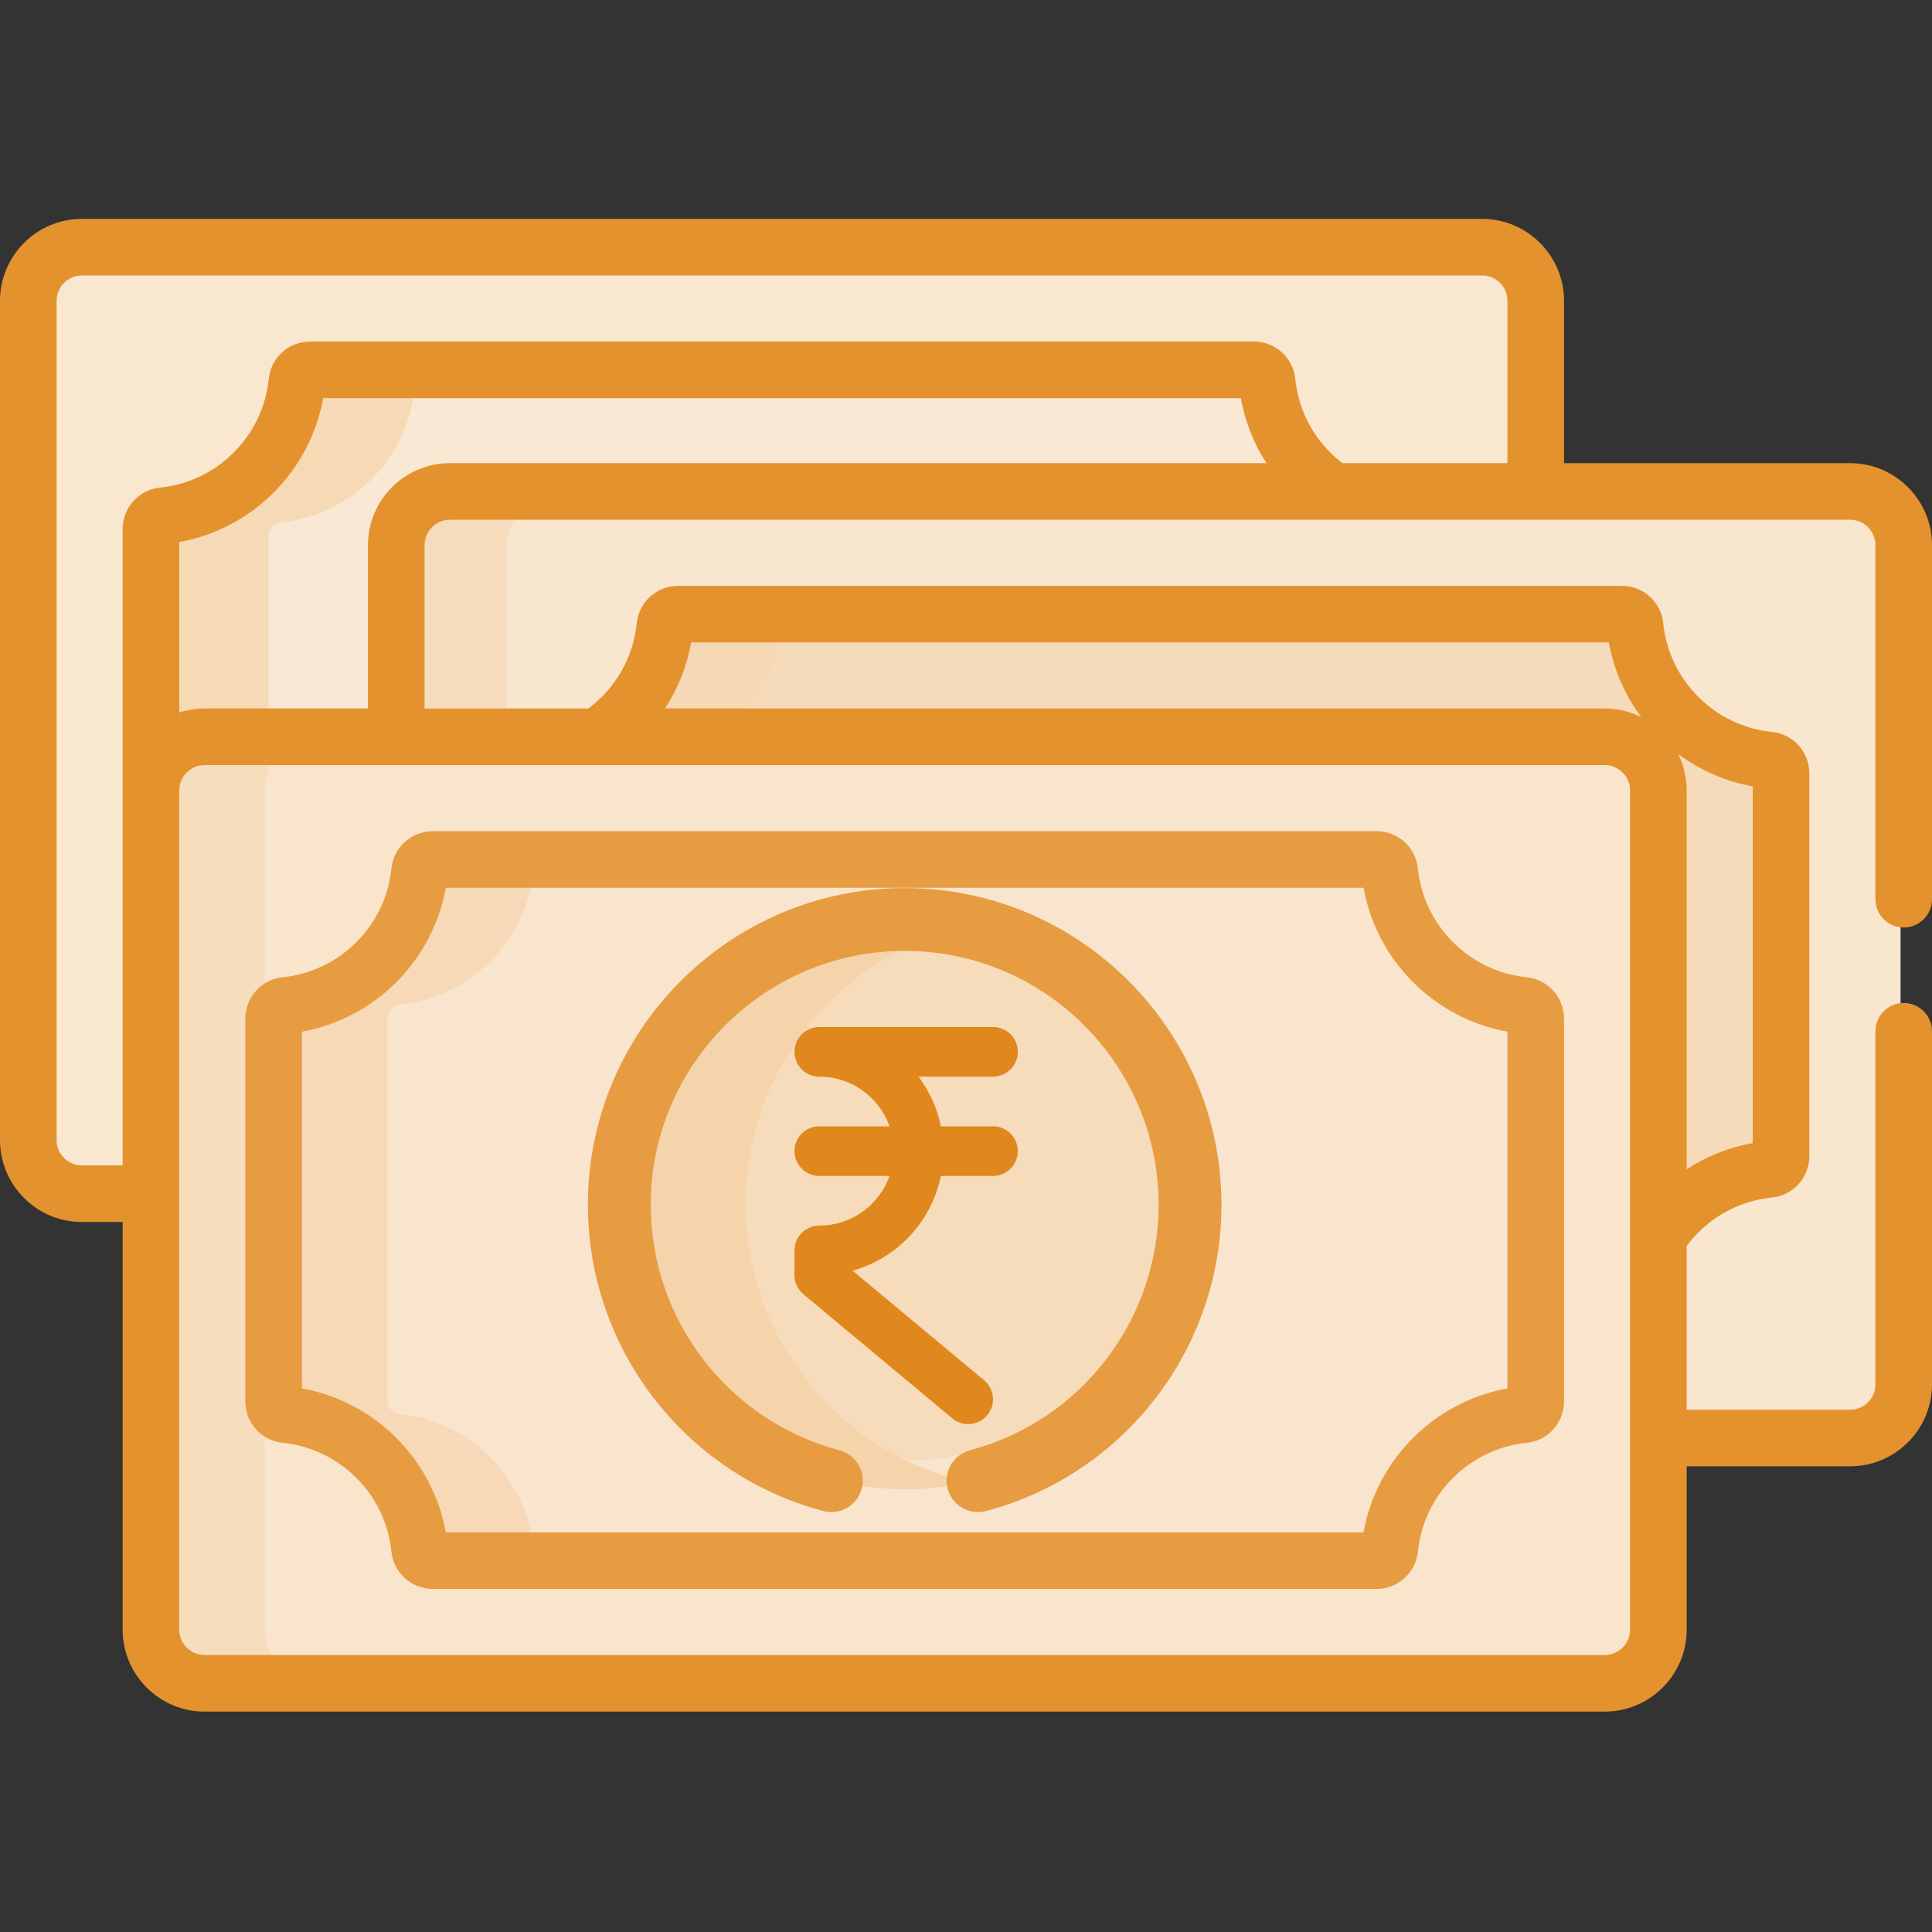 <?xml version="1.0" encoding="UTF-8" standalone="no"?>
<svg
   xmlns:dc="http://purl.org/dc/elements/1.1/"
   xmlns:cc="http://creativecommons.org/ns#"
   xmlns:rdf="http://www.w3.org/1999/02/22-rdf-syntax-ns#"
   xmlns:svg="http://www.w3.org/2000/svg"
   xmlns="http://www.w3.org/2000/svg"
   xmlns:sodipodi="http://sodipodi.sourceforge.net/DTD/sodipodi-0.dtd"
   xmlns:inkscape="http://www.inkscape.org/namespaces/inkscape"
   height="512pt"
   viewBox="0 -58 512 512"
   width="512pt"
   version="1.1"
   id="svg869"
   sodipodi:docname="economics.svg"
   inkscape:version="1.0.1 (c497b03c, 2020-09-10)">
  <rect x="0" y="-58" width="512" height="512" fill="#333333" stroke="none"/>
  <defs
     id="defs873" />
  <sodipodi:namedview
     pagecolor="#ffffff"
     bordercolor="#666666"
     borderopacity="1"
     objecttolerance="10"
     gridtolerance="10"
     guidetolerance="10"
     inkscape:pageopacity="0"
     inkscape:pageshadow="2"
     inkscape:window-width="1792"
     inkscape:window-height="991"
     id="namedview871"
     showgrid="false"
     inkscape:zoom="0.91004276"
     inkscape:cx="120.70025"
     inkscape:cy="319.85123"
     inkscape:window-x="0"
     inkscape:window-y="23"
     inkscape:window-maximized="1"
     inkscape:current-layer="svg869"
     inkscape:document-rotation="0" />
  <path
     d="m41.172 153.266c0-7.852 6.363-14.215 14.215-14.215h50.793v-50.793c0-7.852 6.367-14.219 14.219-14.219h287.75v-50.527c0-7.852-6.363-14.215-14.215-14.215h-371.051c-7.852 0-14.219 6.363-14.219 14.215v222.406c0 7.855 6.367 14.219 14.219 14.219h18.289zm0 0"
     fill="#9fe250"
     id="path833"
     style="fill:#f9e7cf;fill-opacity:1" />
  <path
     d="m38.668 245.918v-222.406c0-7.852 6.363-14.215 14.215-14.215h-30c-7.852 0-14.219 6.363-14.219 14.215v222.406c0 7.855 6.367 14.219 14.219 14.219h18.289v-6.168c-1.578-2.289-2.504-5.059-2.504-8.051zm0 0"
     fill="#8dce3a"
     id="path835"
     style="fill:#000000;fill-opacity:0" />
  <path
     d="m336.961 44.957c-.18-1.805-1.746-3.156-3.559-3.156h-249.988c-1.812 0-3.379 1.352-3.559 3.156-1.891 18.742-16.785 33.637-35.527 35.527-1.805.18-3.156 1.746-3.156 3.559v69.223c0-7.852 6.367-14.219 14.219-14.219h50.793v-50.793c0-7.852 6.363-14.215 14.215-14.215h234.117c-9.648-6.422-16.328-16.941-17.555-29.082zm0 0"
     fill="#8dce3a"
     id="path837"
     style="fill:#f9e8d3;fill-opacity:1" />
  <path
     d="m71.172 84.047c0-1.816 1.352-3.383 3.156-3.562 18.742-1.891 33.637-16.785 35.527-35.523.18-1.809 1.746-3.16 3.559-3.16h-30c-1.816 0-3.379 1.355-3.562 3.16-1.891 18.738-16.781 33.633-35.523 35.523-1.805.18-3.156 1.746-3.156 3.562v69.219c0-7.852 6.363-14.215 14.215-14.215h15.785zm0 0"
     fill="#85c12f"
     id="path839"
     style="fill:#f6dab6;fill-opacity:1" />
  <path
     d="m489.449 73.039h-371.051c-7.852 0-14.219 6.363-14.219 14.215v50.793h320.258c7.852 0 14.219 6.367 14.219 14.219v171.613h50.793c7.852 0 14.215-6.363 14.215-14.215v-222.41c0-7.852-6.363-14.215-14.215-14.215zm0 0"
     fill="#c0f27e"
     id="path841"
     style="fill:#f9e6cf;fill-opacity:1" />
  <path
     d="m148.398 73.039h-30c-7.852 0-14.219 6.363-14.219 14.215v50.793h30.004v-50.793c0-7.852 6.363-14.215 14.215-14.215zm0 0"
     fill="#9fe250"
     id="path843"
     style="fill:#f6dcbc;fill-opacity:1" />
  <path
     d="m468 144.227c-18.738-1.891-33.633-16.785-35.523-35.523-.18-1.809-1.746-3.16-3.562-3.16h-249.984c-1.816 0-3.379 1.352-3.562 3.16-1.238 12.305-8.086 22.949-17.949 29.348h267.02c7.852 0 14.219 6.363 14.219 14.215v118.375c6.395-9.859 17.039-16.707 29.348-17.949 1.805-.18 3.156-1.746 3.156-3.559v-101.348c0-1.812-1.352-3.379-3.16-3.559zm0 0"
     fill="#8dce3a"
     id="path845"
     style="fill:#f6dbba;fill-opacity:1" />
  <path
     d="m207.121 108.703c.18-1.809 1.746-3.16 3.562-3.16h-31.754c-1.812 0-3.379 1.352-3.559 3.16-1.242 12.305-8.09 22.949-17.949 29.348h31.75c9.859-6.398 16.707-17.043 17.949-29.348zm0 0"
     fill="#85c12f"
     id="path847"
     style="fill:#f5d8b4;fill-opacity:1" />
  <path
     d="m425.438 137.047h-371.051c-7.852 0-14.215 6.367-14.215 14.219v222.406c0 7.852 6.363 14.215 14.215 14.215h371.051c7.852 0 14.219-6.363 14.219-14.215v-222.406c0-7.852-6.367-14.219-14.219-14.219zm0 0"
     fill="#c0f27e"
     id="path849"
     style="fill:#f9e5cb;fill-opacity:1" />
  <path
     d="m70.172 373.672v-222.406c0-7.852 6.367-14.215 14.219-14.215h-30.004c-7.852 0-14.215 6.363-14.215 14.215v222.406c0 7.852 6.363 14.219 14.215 14.219h30.004c-7.852 0-14.219-6.367-14.219-14.219zm0 0"
     fill="#9fe250"
     id="path851"
     style="fill:#f6ddbd;fill-opacity:1" />
  <path
     d="m403.992 208.234c-18.742-1.891-33.637-16.781-35.523-35.523-.184-1.805-1.746-3.156-3.562-3.156h-249.984c-1.816 0-3.383 1.352-3.562 3.156-1.891 18.742-16.785 33.637-35.523 35.523-1.809.184-3.16 1.746-3.16 3.562v101.344c0 1.816 1.355 3.379 3.16 3.562 18.738 1.891 33.633 16.781 35.523 35.523.18 1.805 1.746 3.156 3.562 3.156h249.984c1.816 0 3.379-1.352 3.562-3.156 1.891-18.742 16.781-33.637 35.523-35.523 1.805-.184 3.156-1.746 3.156-3.562v-101.344c0-1.812-1.352-3.379-3.156-3.562zm0 0"
     fill="#9fe250"
     id="path853"
     style="fill:#f9e5ce;fill-opacity:1" />
  <path
     d="m141.359 352.227c-1.891-18.742-16.781-33.633-35.523-35.523-1.805-.184-3.156-1.746-3.156-3.562v-101.344c0-1.812 1.352-3.379 3.156-3.559 18.742-1.891 33.633-16.785 35.523-35.527.184-1.805 1.746-3.156 3.562-3.156h-30.004c-1.812 0-3.379 1.352-3.559 3.156-1.891 18.742-16.785 33.637-35.527 35.527-1.805.18-3.156 1.746-3.156 3.559v101.344c0 1.816 1.352 3.379 3.156 3.562 18.742 1.891 33.637 16.785 35.527 35.523.18 1.809 1.746 3.16 3.559 3.16h30.004c-1.816-.004-3.379-1.352-3.562-3.16zm0 0"
     fill="#8dce3a"
     id="path855"
     style="fill:#f7d9b7;fill-opacity:1" />
  <path
     d="m308.023 260.965c0 37.617-30.496 68.109-68.109 68.109-37.617 0-68.113-30.492-68.113-68.109 0-37.617 30.496-68.113 68.113-68.113 37.613 0 68.109 30.496 68.109 68.113zm0 0"
     fill="#8dce3a"
     id="path857"
     style="fill:#f7dcbb;fill-opacity:1" />
  <path
     d="m 197.618,261.068 c 0,-36.043 25.221,-66.174 58.97,-73.764 -5.361,-1.206 -10.93,-1.865 -16.655,-1.865 -41.768,0 -75.629,33.861 -75.629,75.629 0,41.764 33.861,75.625 75.629,75.625 5.725,0 11.294,-0.655 16.655,-1.861 -33.748,-7.59 -58.97,-37.726 -58.97,-73.764 z m 0,0"
     fill="#85c12f"
     id="path859"
     style="fill:#f5d4ac;fill-opacity:1;stroke-width:1.11" />
  <path
     d="m74.918 200.977c-5.648.57-9.906 5.309-9.906 11.023v101.344c0 5.719 4.258 10.457 9.902 11.023 15.168 1.531 27.285 13.648 28.816 28.816.57 5.648 5.309 9.906 11.023 9.906h249.984c5.715 0 10.453-4.258 11.027-9.906 1.527-15.168 13.645-27.285 28.812-28.816 5.648-.566 9.906-5.305 9.906-11.023v-101.344c0-5.715-4.258-10.453-9.906-11.02-15.164-1.531-27.285-13.648-28.812-28.816-.574-5.648-5.312-9.902-11.027-9.902h-249.984c-5.715 0-10.453 4.254-11.023 9.902-1.531 15.168-13.648 27.285-28.812 28.812zm43.234-23.719h243.191c3.473 19.348 18.793 34.668 38.141 38.145v94.543c-19.348 3.477-34.668 18.797-38.141 38.145h-243.191c-3.473-19.348-18.793-34.664-38.141-38.145v-94.543c19.348-3.477 34.668-18.797 38.141-38.145zm0 0"
     id="path861"
     style="fill:#e79c41;fill-opacity:1" />
  <path
     d="m 218.181,342.44 c 4.437,1.175 9.004,-1.47 10.184,-5.916 1.18,-4.446 -1.47,-9.004 -5.916,-10.184 -29.437,-7.807 -50,-34.555 -50,-65.046 0,-37.11 30.192,-67.297 67.297,-67.297 37.11,0 67.302,30.188 67.302,67.297 0,30.491 -20.563,57.239 -50,65.046 -4.45,1.18 -7.096,5.738 -5.916,10.184 1.18,4.45 5.743,7.091 10.184,5.916 36.733,-9.742 62.388,-43.108 62.388,-81.146 0,-46.292 -37.661,-83.953 -83.953,-83.953 -46.292,0 -83.957,37.661 -83.957,83.953 0,38.038 25.655,71.405 62.388,81.146 z m 0,0"
     id="path865"
     style="fill:#e79c41;fill-opacity:1;stroke-width:1.11" />
  <path
     d="M 490.281,64.742 H 414.484 V 21.719 C 414.484,9.742 404.742,0 392.766,0 H 21.719 C 9.742,0 0,9.742 0,21.719 V 244.125 c 0,11.977 9.742,21.719 21.719,21.719 h 10.785 v 108.035 c 0,11.973 9.742,21.715 21.719,21.715 H 425.273 c 11.973,0 21.715,-9.742 21.715,-21.715 v -43.293 h 43.293 c 11.977,0 21.719,-9.742 21.719,-21.719 v -93.57 c 0,-4.141 -3.355,-7.5 -7.5,-7.5 -4.145,0 -7.5,3.359 -7.5,7.5 v 93.57 c 0,3.703 -3.016,6.719 -6.719,6.719 h -43.293 v -43.387 c 5.414,-7.277 13.535,-11.926 22.602,-12.84 5.648,-0.57 9.902,-5.309 9.902,-11.023 V 146.992 c 0,-5.715 -4.258,-10.457 -9.902,-11.023 -15.168,-1.531 -27.285,-13.648 -28.816,-28.812 -0.566,-5.648 -5.305,-9.91 -11.02,-9.91 H 179.766 c -5.719,0 -10.457,4.262 -11.023,9.906 -0.918,9.066 -5.562,17.188 -12.84,22.602 H 112.516 V 86.461 c 0,-3.703 3.012,-6.719 6.719,-6.719 h 371.047 c 3.703,0 6.719,3.016 6.719,6.719 v 93.836 c 0,4.145 3.355,7.5 7.5,7.5 4.145,0 7.5,-3.355 7.5,-7.5 V 86.461 c 0,-11.977 -9.742,-21.719 -21.719,-21.719 z m -25.789,85.648 v 94.543 c -6.312,1.125 -12.246,3.5 -17.504,6.941 v -58.212 -42.194 c 0,-3.328 -0.785,-6.68 -2.27,-9.664 5.738,4.27 12.469,7.273 19.773,8.586 z M 183.164,112.246 h 243.188 c 1.312,7.309 4.312,14.039 8.582,19.777 -3.129,-1.543 -6.414,-2.273 -9.66,-2.273 H 176.223 c 3.441,-5.254 5.816,-11.188 6.941,-17.504 z m 242.109,32.508 c 3.703,0 6.715,3.012 6.715,6.715 v 222.41 c 0,3.703 -3.012,6.715 -6.715,6.715 H 54.223 c -3.703,0 -6.715,-3.012 -6.715,-6.715 V 151.469 c 0,-3.703 3.012,-6.715 6.715,-6.715 z M 119.234,64.742 c -11.977,0 -21.719,9.742 -21.719,21.719 V 129.754 H 54.223 c -2.332,0 -4.637,0.391 -6.715,1.062 V 85.648 C 66.852,82.176 82.172,66.855 85.648,47.508 H 328.836 c 1.105,6.199 3.426,12.039 6.781,17.234 z m 236.523,0 c -7.078,-5.414 -11.602,-13.438 -12.5,-22.332 -0.57,-5.648 -5.309,-9.902 -11.023,-9.902 H 82.25 c -5.719,0 -10.457,4.258 -11.023,9.902 -1.531,15.168 -13.648,27.285 -28.816,28.816 -5.645,0.566 -9.906,5.309 -9.906,11.023 V 250.844 H 21.719 C 18.016,250.844 15,247.828 15,244.125 V 21.719 C 15,18.016 18.016,15 21.719,15 h 371.047 c 3.703,0 6.719,3.016 6.719,6.719 v 43.023 z"
     id="path867"
     style="fill:#e4922d;fill-opacity:1"
     sodipodi:nodetypes="scsssssscsssscssssssscccssccsscccsssssssssccccscccccsccssssssssssscscccccsccssccscsssssscc" />
  <g
     style="clip-rule:evenodd;fill:#e0881d;fill-opacity:1;fill-rule:evenodd;stroke-linejoin:round;stroke-miterlimit:2"
     id="g957"
     transform="matrix(6.577,0,0,6.577,157.929,187.867)">
    <path
       id="path2"
       d="M 9,6 C 8.448,6 8,5.552 8,5 8,4.735 8.105,4.48 8.293,4.293 8.48,4.105 8.735,4 9,4 h 7 c 0.552,0 1,0.448 1,1 0,0.552 -0.448,1 -1,1 H 12.999 C 13.436,6.581 13.75,7.261 13.9,8 H 16 c 0.552,0 1,0.448 1,1 0,0.552 -0.448,1 -1,1 h -2.1 c -0.375,1.842 -1.764,3.318 -3.557,3.817 l 5.297,4.415 c 0.424,0.353 0.482,0.984 0.128,1.408 -0.353,0.424 -0.984,0.482 -1.408,0.128 l -6,-5 C 8.132,14.578 8,14.297 8,14 v -1 c 0,-0.552 0.448,-1 1,-1 1.305,0 2.417,-0.835 2.829,-2 H 9 C 8.448,10 8,9.552 8,9 8,8.448 8.448,8 9,8 h 2.829 C 11.418,6.838 10.311,6.004 9.01,6 Z"
       style="fill:#e0881d;fill-opacity:1" />
  </g>
</svg>
